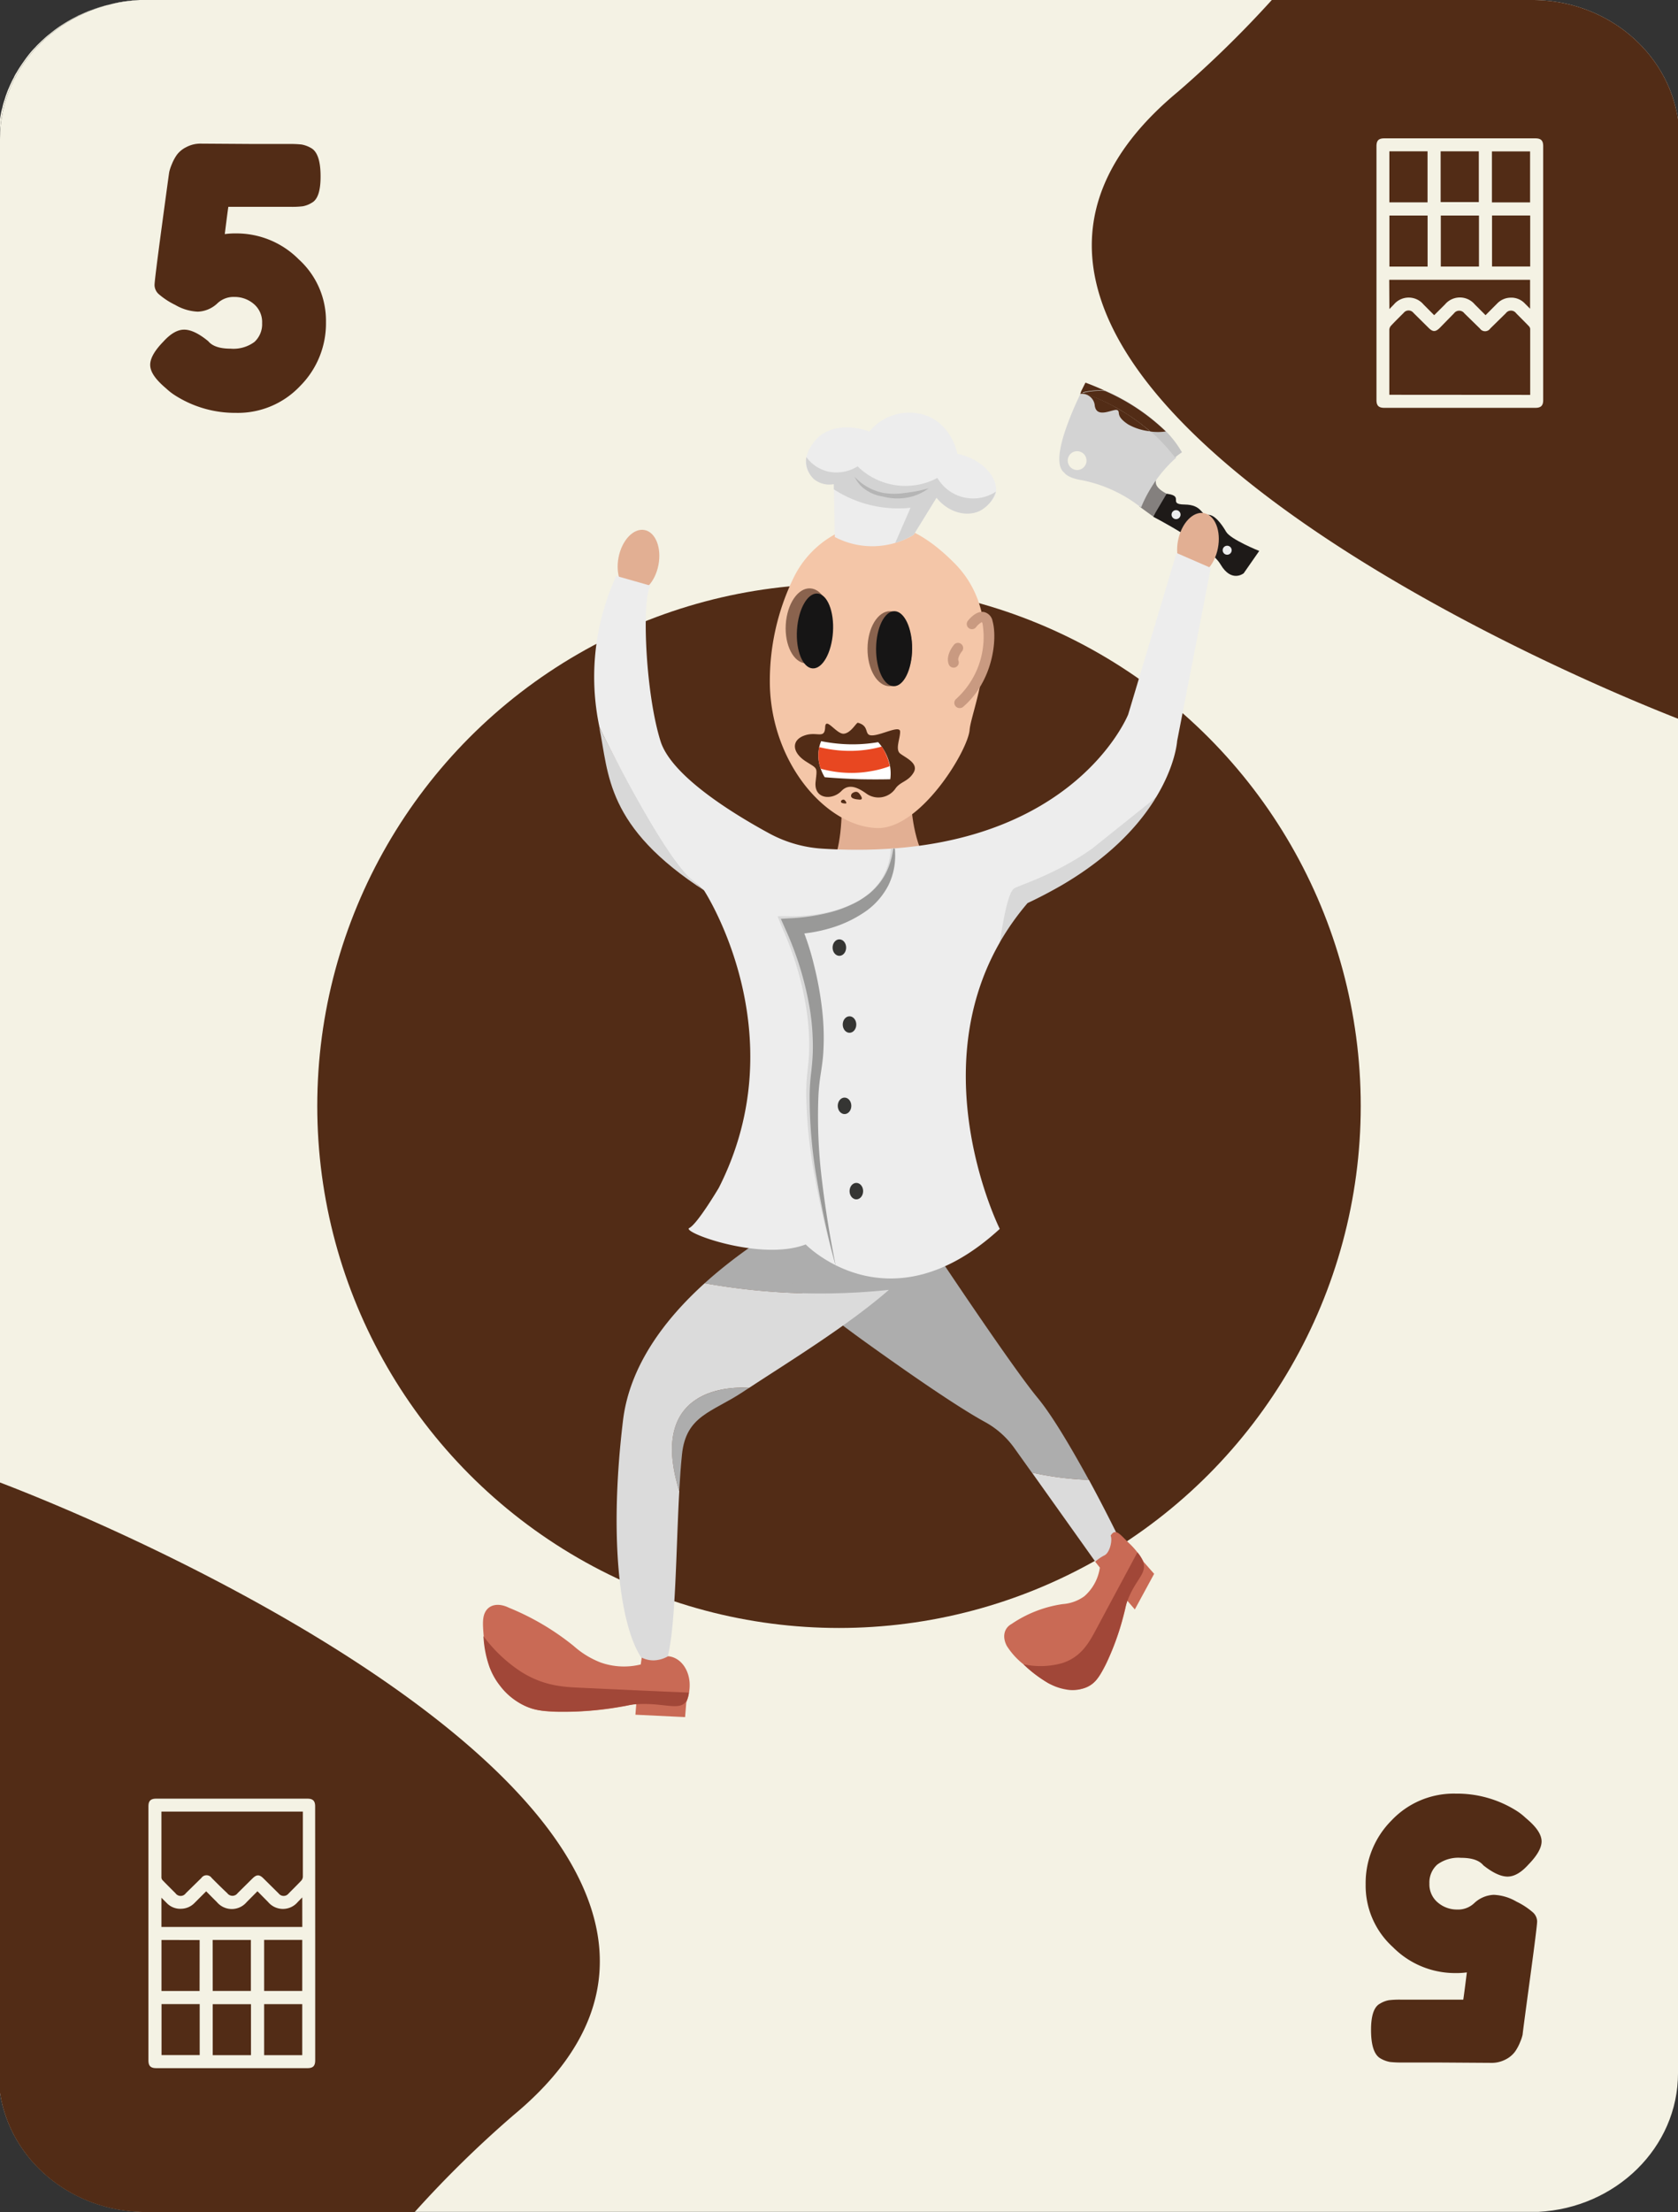 <svg xmlns="http://www.w3.org/2000/svg" viewBox="0 0 324 426.91"><rect x="0" y="0" width="324" height="426.91" fill="#333333" stroke="none"/><defs><style>.cls-1{fill:#f4f2e4;}.cls-2{fill:#522c16;}.cls-3{fill:#1e1a18;}.cls-4{fill:#84807e;}.cls-5{fill:#ededed;}.cls-22,.cls-6{fill:#d3d3d3;}.cls-6{stroke:#d3d3d3;stroke-miterlimit:10;stroke-width:0.25px;}.cls-7{fill:#c4c4c4;}.cls-8{fill:#e2af93;}.cls-9{fill:#adadad;}.cls-10{fill:#dbdbdb;}.cls-11{fill:#c96a55;}.cls-12{fill:#a14738;}.cls-13{fill:#d8d8d8;}.cls-14{fill:#f4c6a8;}.cls-15{fill:#c99a81;}.cls-16{fill:#8a634e;}.cls-17{fill:#161515;}.cls-18{fill:#fff;}.cls-19{fill:#e84721;}.cls-20{fill:#353533;}.cls-21{fill:#999998;}.cls-23{fill:#b5b5b5;}</style></defs><g id="Calque_2" data-name="Calque 2"><g id="Calque_37" data-name="Calque 37"><path class="cls-1" d="M27,0C12,.75,0,12.46,0,26.79V23c.05-.4.13-.81.2-1.2a8.6,8.6,0,0,1,.25-1,9.91,9.91,0,0,1,.4-1.46l.27-.88c.18-.44.32-.9.52-1.34s.29-.69.45-1A11.2,11.2,0,0,1,2.65,15a6.41,6.41,0,0,1,.57-1.05c.4-.69.83-1.35,1.3-2A23.6,23.6,0,0,1,6,10c.25-.29.49-.56.77-.83a11.63,11.63,0,0,1,.85-.87l.43-.42.45-.41c.29-.27.6-.54.92-.79s.61-.49.92-.73.84-.63,1.28-.92,1.17-.76,1.8-1.11c.46-.27.93-.51,1.4-.75a4.3,4.3,0,0,1,.61-.3q.67-.31,1.35-.6a7.1,7.1,0,0,1,.81-.3l.81-.31,1.05-.34.36-.1c.37-.12.77-.22,1.13-.3s.61-.15.9-.2a.36.36,0,0,1,.14,0c.27-.07.56-.12.87-.17s.84-.15,1.28-.2A24.32,24.32,0,0,1,27,0Z"/><path class="cls-1" d="M324,23V400.13c0,14.32-12,26-27,26.75l-1.47,0H28.15c-14.34,0-26.19-10-28.15-23V26.79C0,12.46,12,.75,27,0l1.47,0H295.85C310.19,0,322,10,324,23Z"/><path class="cls-1" d="M28.49,0,27,0c.37,0,.75,0,1.13,0Z"/></g><g id="Calque_23" data-name="Calque 23"><g id="Calque_20" data-name="Calque 20"><circle class="cls-2" cx="162" cy="213.45" r="100.74"/></g></g><g id="Calque_24" data-name="Calque 24"><path class="cls-2" d="M324,23V138.71c-46.05-18.14-154.49-72.92-96.56-121A207.64,207.64,0,0,0,245.57,0h50.28C310.19,0,322,10,324,23Z"/><path class="cls-1" d="M265.78,52.67V28.22c0-1.1.41-1.52,1.52-1.52h29.14c1.11,0,1.53.42,1.53,1.52v49c0,1.06-.43,1.49-1.5,1.49H267.28c-1.07,0-1.5-.43-1.5-1.49Zm29.68,23.54a.35.35,0,0,0,0-.1q0-6.31,0-12.64a.91.91,0,0,0-.25-.52c-.81-.84-1.64-1.66-2.46-2.49a1.23,1.23,0,0,0-2,0l-3,2.94a1.21,1.21,0,0,1-2,0l-3-2.93a1.24,1.24,0,0,0-2,0L278,63.28c-.81.8-1.35.81-2.15,0l-2.93-2.9a1.2,1.2,0,0,0-1.89,0c-.83.83-1.67,1.65-2.46,2.5a1.25,1.25,0,0,0-.31.75q0,6,0,12.07v.49ZM268.27,59.65l.87-.89a3.74,3.74,0,0,1,5.72,0l2.06,2.07L279,58.76a3.76,3.76,0,0,1,5.77,0c.68.67,1.35,1.35,2.07,2.07l2.25-2.26a3.69,3.69,0,0,1,2.52-1.12,3.6,3.6,0,0,1,2.83,1.13l1,1V54h-27.2Zm0-30.45v9.85h7.37V29.2Zm9.9,0V39h7.37V29.2Zm17.27,9.86V29.22h-7.37v9.84ZM275.65,51.45V41.6h-7.37v9.85Zm9.92-9.85H278.2v9.84h7.37Zm2.52,9.83h7.37V41.59h-7.37Z"/><path class="cls-2" d="M38.76,27.72l10.53.07h6.52a20.07,20.07,0,0,1,2.42.1,5.56,5.56,0,0,1,1.8.66q1.88,1,1.87,5.54c0,2.78-.57,4.46-1.73,5.06a5,5,0,0,1-1.7.66,17,17,0,0,1-2.25.11H44.09c-.09.55-.32,2.31-.69,5.26a15.61,15.61,0,0,1,2.42-.13,16.91,16.91,0,0,1,11.86,5,16,16,0,0,1,5.26,12.13,17.1,17.1,0,0,1-5,12.33,16.51,16.51,0,0,1-12.4,5.17A21.52,21.52,0,0,1,33.9,76.37a11.28,11.28,0,0,1-1.73-1.32l-.55-.48C29.86,73,29,71.66,29,70.41s.85-2.75,2.56-4.5c1.39-1.53,2.72-2.29,4-2.29s2.84.74,4.64,2.22c.83,1,2.28,1.45,4.33,1.45A6.82,6.82,0,0,0,49.12,66a4.63,4.63,0,0,0,1.49-3.64A4.55,4.55,0,0,0,49,58.66a5.66,5.66,0,0,0-3.71-1.35,4.52,4.52,0,0,0-3.33,1.25,5.81,5.81,0,0,1-3.77,1.59,9.46,9.46,0,0,1-4.37-1.31,14.39,14.39,0,0,1-3.22-2.12,2.41,2.41,0,0,1-.76-1.7q0-.9,1.38-11.15t1.46-10.68a8.54,8.54,0,0,1,.48-1.45,8.78,8.78,0,0,1,1-1.87A5.09,5.09,0,0,1,36,28.38,5.78,5.78,0,0,1,38.76,27.72Z"/><path class="cls-2" d="M99.19,408.18a211.26,211.26,0,0,0-19.12,18.73H28.15c-14.34,0-26.19-10-28.15-23V286.11C44.38,303.12,158.26,359.11,99.19,408.18Z"/><path class="cls-1" d="M60.86,373.17q0,12.22,0,24.45c0,1.1-.41,1.52-1.52,1.52H30.19c-1.11,0-1.53-.42-1.53-1.52v-49c0-1.06.43-1.49,1.5-1.49h29.2c1.06,0,1.49.43,1.49,1.49Q60.86,360.89,60.86,373.17ZM31.17,349.63a.35.35,0,0,0,0,.1q0,6.31,0,12.64a.84.84,0,0,0,.24.52c.81.84,1.64,1.66,2.47,2.49a1.22,1.22,0,0,0,2,0l3-2.94a1.21,1.21,0,0,1,2,0c1,1,2,2,3,2.93a1.24,1.24,0,0,0,2,0l2.86-2.83c.81-.8,1.35-.81,2.15,0l2.93,2.9a1.21,1.21,0,0,0,1.9,0c.82-.83,1.66-1.65,2.46-2.5a1.24,1.24,0,0,0,.3-.75c0-4,0-8.05,0-12.07v-.49Zm27.19,16.56-.87.89a3.74,3.74,0,0,1-5.72,0L49.71,365l-2.07,2.08a3.76,3.76,0,0,1-5.77,0c-.68-.67-1.35-1.35-2.06-2.07l-2.26,2.26A3.68,3.68,0,0,1,35,368.38a3.6,3.6,0,0,1-2.83-1.13l-1-1v5.64h27.2Zm0,30.45v-9.85H51v9.85Zm-9.9,0V386.8H41.07v9.84Zm-17.27-9.86v9.84h7.37v-9.84ZM51,374.39v9.85h7.36v-9.85Zm-9.93,9.85h7.37V374.4H41.06Zm-2.52-9.83H31.18v9.84h7.36Z"/><path class="cls-2" d="M287.87,398.12l-10.53-.07h-6.51a20.15,20.15,0,0,1-2.43-.1,5.56,5.56,0,0,1-1.8-.66q-1.87-1-1.87-5.54c0-2.78.58-4.46,1.73-5.06a5,5,0,0,1,1.7-.66,17.14,17.14,0,0,1,2.25-.11h12.13c.09-.55.32-2.31.69-5.26a15.44,15.44,0,0,1-2.42.13,16.87,16.87,0,0,1-11.85-5,16,16,0,0,1-5.27-12.13,17.1,17.1,0,0,1,5-12.33,16.51,16.51,0,0,1,12.4-5.17,21.52,21.52,0,0,1,11.65,3.26,11.28,11.28,0,0,1,1.73,1.32l.55.48c1.76,1.53,2.64,2.91,2.64,4.16s-.86,2.75-2.57,4.5q-2.07,2.29-4,2.29T286.42,360c-.83-1-2.27-1.45-4.33-1.45a6.82,6.82,0,0,0-4.58,1.31A4.63,4.63,0,0,0,276,363.5a4.55,4.55,0,0,0,1.63,3.68,5.66,5.66,0,0,0,3.71,1.35,4.52,4.52,0,0,0,3.33-1.25,5.83,5.83,0,0,1,3.77-1.59,9.43,9.43,0,0,1,4.37,1.31,14.14,14.14,0,0,1,3.22,2.12,2.42,2.42,0,0,1,.77,1.7q0,.9-1.39,11.15T294,392.65a7.69,7.69,0,0,1-.48,1.45,8.78,8.78,0,0,1-1,1.87,5.09,5.09,0,0,1-1.8,1.49A5.75,5.75,0,0,1,287.87,398.12Z"/></g><g id="Calque_32" data-name="Calque 32"><path class="cls-3" d="M224.72,95.24c4.42.31.49,2.09,4,2.13s3.17,2.18,4.45,2,2.73,1.78,3.58,3.26,6.39,3.7,6.39,3.7l-3,4.31s-2.35,1.9-4.47-1.71-13-9.2-13-9.2Z"/><path class="cls-4" d="M222.66,99.69,220,97.75l3.23-5.32a2.61,2.61,0,0,0-.05.72c.05,1.2,2.09,2.13,2.09,2.13Z"/><circle class="cls-5" cx="227.08" cy="99.32" r="0.87"/><circle class="cls-5" cx="231.73" cy="102.24" r="0.87"/><circle class="cls-5" cx="236.95" cy="106.19" r="0.87"/><path class="cls-6" d="M226.32,87.61l-.61-.71c-.59-.7-1.21-1.36-1.83-2-.4-.39-.8-.77-1.2-1.13l-.62-.56h0a10.71,10.71,0,0,1-4.2-1.31c-2.58-1.69-1.42-2.4-2.11-2.77s-4.1,1.84-4.37-1c-.18-1.77-1.65-2.07-2.69-2l-.07.16c-2,4.23-5.71,12.94-3,14.87,0,0,.46.94,3.38,1.41a27,27,0,0,1,11.27,5.18,26.21,26.21,0,0,1,6.19-9c.17-.15.32-.29.47-.41C226.7,88.09,226.5,87.85,226.32,87.61Zm-18.48,3.22a1.92,1.92,0,0,1-1.5-.91,1.88,1.88,0,0,1-.3-1.07v-.09a1.94,1.94,0,1,1,1.8,2.07Z"/><path class="cls-7" d="M228.22,87.29a12.76,12.76,0,0,0-1.32,1c-.2-.25-.4-.49-.58-.73l-.61-.71c-.59-.7-1.21-1.36-1.83-2-.4-.39-.8-.77-1.2-1.13l-.62-.56h0c-.31-.28-.63-.54-.94-.78s-.63-.51-.94-.74a.28.28,0,0,0-.09-.07c-.6-.45-1.19-.86-1.77-1.27l-.93-.59c-.46-.29-.91-.56-1.35-.82s-.89-.5-1.31-.72c-1-.54-2-1-2.87-1.37a3.89,3.89,0,0,0-.49-.2c-.88-.37-1.66-.66-2.31-.88a13.59,13.59,0,0,1,4.28-.37h0a39.68,39.68,0,0,1,11.76,7.85A20.54,20.54,0,0,1,228.22,87.29Z"/><path class="cls-2" d="M222.05,83.23a10.71,10.71,0,0,1-4.2-1.31c-2.58-1.69-1.42-2.4-2.11-2.77s-4.1,1.84-4.37-1a2.49,2.49,0,0,0-2.8-2.13c.05-.11.09-.21.14-.3l0-.11c.53-1.08.88-1.76.88-1.76s1.57.56,3.69,1.52a13.59,13.59,0,0,0-4.28.37c.65.22,1.43.51,2.31.88a3.89,3.89,0,0,1,.49.2c.87.37,1.84.83,2.87,1.37.85.45,1.74,1,2.66,1.54l.93.59c.58.41,1.17.82,1.77,1.27a.28.28,0,0,1,.09.07l.94.74C221.42,82.69,221.74,83,222.05,83.23Z"/><path class="cls-2" d="M225.1,83.27a10.76,10.76,0,0,1-3,0h0c-.31-.28-.63-.54-.94-.78l-.94-.74a.28.28,0,0,0-.09-.07c-.6-.45-1.19-.86-1.77-1.27l-.93-.59c-.46-.29-.91-.56-1.35-.82s-.89-.5-1.31-.72c-1-.54-2-1-2.87-1.37a3.89,3.89,0,0,0-.49-.2c-.88-.37-1.66-.66-2.31-.88a13.59,13.59,0,0,1,4.28-.37h0A39.68,39.68,0,0,1,225.1,83.27Z"/></g><g id="Calque_31" data-name="Calque 31"><ellipse class="cls-8" cx="231.31" cy="105.05" rx="6.13" ry="3.92" transform="translate(83.66 311.78) rotate(-78.89)"/><ellipse class="cls-8" cx="123.28" cy="108.3" rx="6.13" ry="3.92" transform="translate(-6.74 208.41) rotate(-78.89)"/><path class="cls-9" d="M180.07,238.13a15.37,15.37,0,0,1-3.09,5.43,46.6,46.6,0,0,1-5.35,5.38,126.67,126.67,0,0,1-35.58-1.27c.63-.58,1.27-1.14,1.92-1.69a95.66,95.66,0,0,1,22.37-14.11S183.88,223.9,180.07,238.13Z"/></g><g id="Calque_33" data-name="Calque 33"><path class="cls-9" d="M210.24,285.61a61.38,61.38,0,0,1-11-1.4l-3.47-4.86a17,17,0,0,0-5.63-4.94c-3.17-1.73-9.71-5.82-23.11-15.44-36-25.86-20.9-29.53-20.9-29.53,10.83-10.37,26.07-.53,26.07-.53s21.78,33.16,28.13,40.84C203.28,273.31,207,279.72,210.24,285.61Z"/><path class="cls-10" d="M216.92,298.62s.17,2.52-5.31,2.94l-12.35-17.35a61.38,61.38,0,0,0,11,1.4C214,292.48,216.92,298.62,216.92,298.62Z"/></g><g id="Calque_35" data-name="Calque 35"><path class="cls-9" d="M144.62,267.86l-1.17.77c-5.95,3.95-11,4.52-11.77,12.09-.22,2.12-.39,4.52-.53,7.07C124.32,265.76,144.62,267.86,144.62,267.86Z"/><path class="cls-10" d="M171.63,248.94c-7.85,6.85-19.34,13.89-27,18.92,0,0-20.3-2.1-13.47,19.93-.93,16.68-.59,39.89-5.6,34-5.21-3.75-8.38-21.8-5.27-47.61,1.26-10.59,8.09-19.58,15.77-26.52A126.67,126.67,0,0,0,171.63,248.94Z"/></g><g id="Calque_34" data-name="Calque 34"><path class="cls-11" d="M214.45,296.37c1-1.59,1.79-.21,3.85,1.74a14.53,14.53,0,0,1,2.55,3.36l2,2.27-3.73,6.87-1.5-1.74a52,52,0,0,1-3.92,12c-1.62,3.38-2.89,4.88-5.39,5.14a12.68,12.68,0,0,1-5.92-1.18,30.52,30.52,0,0,1-4.75-3.61,14.19,14.19,0,0,1-3.24-3.57c-.94-1.79-.51-3.46.93-4.24a23.54,23.54,0,0,1,9.87-3.83,8.08,8.08,0,0,0,4.17-1.51,9.06,9.06,0,0,0,3-5.53l-.9-1.14a8,8,0,0,1,1.71-1.19C214.29,299.75,214.84,297.25,214.45,296.37Z"/><path class="cls-12" d="M219.62,299.59a6.8,6.8,0,0,1,.85,1.24c1.5,2.87-1.37,3.71-3,8.78-.24.75-.11.54-.56,2.17a49.75,49.75,0,0,1-3.42,9.43c-1.08,2.06-1.65,3.11-2.79,3.89a6.5,6.5,0,0,1-4.9.95,10.12,10.12,0,0,1-3.44-1.25,23.8,23.8,0,0,1-4.75-3.61,15.33,15.33,0,0,0,7.62-.26c3.62-1.23,5.07-3.94,6.53-6.67C214.45,309.21,216.91,304.67,219.62,299.59Z"/><path class="cls-11" d="M129,319.64c2.33.21,4,2.44,4.16,5.18a9.08,9.08,0,0,1-.65,3.78l-.23,2.79-9.59-.46.17-2.12a64.36,64.36,0,0,1-14.32,1.57c-4.52,0-7-.55-9.57-2.72a19.14,19.14,0,0,1-4.42-5.94,26.57,26.57,0,0,1-1.15-5.92c-.17-2-.28-3.44.21-4.52.74-1.63,2.62-2,4.65-1a49.59,49.59,0,0,1,12.53,7.4,17,17,0,0,0,5.21,3.18,13.52,13.52,0,0,0,7.72.37l.19-1.32a5,5,0,0,0,2.57.52A5.84,5.84,0,0,0,129,319.64Z"/><path class="cls-12" d="M133,326.66a4.08,4.08,0,0,1-.32,1.32c-1.18,2.62-4.58.35-10.63,1-.9.11-.59.14-2.46.43a64.4,64.4,0,0,1-11.6.94c-2.84-.11-4.3-.18-6.06-.89a12.52,12.52,0,0,1-5.36-4.08,13.15,13.15,0,0,1-2.07-3.69,20.64,20.64,0,0,1-1.15-5.92,28.12,28.12,0,0,0,7.28,6.88c4.43,2.78,8.2,2.94,12,3.1C119.64,326.08,126,326.37,133,326.66Z"/></g><g id="Calque_28" data-name="Calque 28"><path class="cls-8" d="M176.05,147.07s-2,16.38,5.6,22.57c-11.47,10.58-23.16-.09-23.16-.09,6.06-3.86,3.52-22.84,3.52-22.84S170.18,152.07,176.05,147.07Z"/><path class="cls-13" d="M136.2,172c-19.33-12.45-18.62-22.6-20.5-31.7l0,.06C116.42,141.77,129.46,167.66,136.2,172Z"/><path class="cls-5" d="M233.79,109.6,227.29,143s-.26,4.64-4.1,10.92l-11.36,10.55a96.1,96.1,0,0,1-14.61,8.25c-1.54.91-4,8.7-4.18,9.18a0,0,0,0,0,0,0c-14.75,25.74,0,55.27,0,55.27-21.36,19.62-37.47,3-37.47,3-8.68,3.32-24.06-2.38-22.48-3.17s5.7-7.75,5.7-7.75c15.19-29.9-2.85-57.41-2.85-57.41-.87-.73-1.69-1.46-2.49-2.2-5.92-5.41-17-27.92-17.72-29.33l0-.06A46.6,46.6,0,0,1,119,111.15l6.64,1.89c-1.74,2.06-1.11,20.41,1.9,30,2.12,6.76,14.19,14.11,21.1,17.86A24.73,24.73,0,0,0,159,163.8c47.42,2.87,58.84-25.92,58.84-25.92l9.33-31.16Z"/><path class="cls-5" d="M133.45,169.69c-5.92-5.41-17-27.92-17.72-29.33Z"/><path class="cls-13" d="M223.19,153.93c-3.12,5.14-8.64,11.36-18.33,17-2,1.14-4.12,2.27-6.45,3.36a50.45,50.45,0,0,0-5.37,7.59c.14-.48,1.27-9.53,2.81-10.44,1-.61,7.9-2.63,15-7.64Z"/></g><g id="Calque_27" data-name="Calque 27"><path class="cls-14" d="M155.57,124.54s1.34,1.55.86,2.81"/><path class="cls-15" d="M156.43,128.35a.91.91,0,0,1-.35-.07,1,1,0,0,1-.58-1.29c.18-.46-.31-1.35-.69-1.8a1,1,0,0,1,1.52-1.3c.17.2,1.7,2,1,3.81A1,1,0,0,1,156.43,128.35Z"/><path class="cls-14" d="M165.08,101.54a19,19,0,0,0-11.75,9.77,45.44,45.44,0,0,0-4.67,21.25c.51,15,10.93,26.88,20.62,27.25,8.38.32,17.63-14.94,17.94-18.95s8.07-21-2.86-32.1C176.94,101.25,170.86,100,165.08,101.54Z"/><ellipse class="cls-16" cx="156.53" cy="121.72" rx="7.24" ry="4.31" transform="matrix(0.06, -1, 1, 0.06, 24.92, 270.02)"/><ellipse class="cls-17" cx="157.36" cy="121.77" rx="7.24" ry="3.48" transform="translate(25.64 270.9) rotate(-86.28)"/><ellipse class="cls-16" cx="171.8" cy="125.18" rx="7.24" ry="4.31" transform="translate(45.35 296.05) rotate(-89.57)"/><ellipse class="cls-17" cx="172.63" cy="125.19" rx="7.24" ry="3.48" transform="translate(46.16 296.88) rotate(-89.57)"/></g><g id="Calque_26" data-name="Calque 26"><path class="cls-14" d="M187.67,120.38s2.29-2.84,3-.24.45,10.5-5.43,15.51"/><path class="cls-15" d="M185.27,136.65a1,1,0,0,1-.65-1.76,16.14,16.14,0,0,0,5.11-14.48,1,1,0,0,0-.14-.35,3.44,3.44,0,0,0-1.14,1,1,1,0,0,1-1.56-1.26c.38-.47,1.71-2,3.15-1.67a2.19,2.19,0,0,1,1.62,1.78c.92,3.28.19,11.49-5.74,16.55A1,1,0,0,1,185.27,136.65Z"/><path class="cls-14" d="M185,125.05s-1.34,1.55-.86,2.8"/><path class="cls-15" d="M184.13,128.85a1,1,0,0,1-.94-.64c-.66-1.76.87-3.61,1.05-3.82a1,1,0,0,1,1.51,1.31c-.38.45-.86,1.33-.69,1.8a1,1,0,0,1-.58,1.29A1,1,0,0,1,184.13,128.85Z"/></g><g id="Calque_29" data-name="Calque 29"><path class="cls-2" d="M159.33,140.33c.09-2.1,2.21,1.43,3.62,1.27s2.41-2.2,2.71-2.11c2.43.66,1,2.54,2.85,2.43s5.24-2,5.29-.74-1,3.44,0,4.24,3.68,1.88,2.6,3.69-2.63,1.71-3.58,3.19a4,4,0,0,1-5.33,1c-1.41-1-3.4-2.33-5-.66-1.77,1.87-5.43,1.65-5-1.83.32-2.88.4-2.37-2-3.93-2.56-1.7-2.7-4-.22-4.91S159.22,142.77,159.33,140.33Z"/><path class="cls-18" d="M171.9,150.39q-2.79.06-5.85,0-3.59-.12-6.81-.39a8.72,8.72,0,0,1-1.16-3.2,7.32,7.32,0,0,1,.47-3.76,31.76,31.76,0,0,0,4.31.56,29,29,0,0,0,6.7-.37,9.93,9.93,0,0,1,2,3.48A8.12,8.12,0,0,1,171.9,150.39Z"/><path class="cls-19" d="M170.26,144.08c-.61.17-1.35.35-2.2.5a23.93,23.93,0,0,1-3.46.33h-.92a23.4,23.4,0,0,1-3.07-.25,24.28,24.28,0,0,1-2.42-.47,7.41,7.41,0,0,0-.15,2.17,7.58,7.58,0,0,0,.43,2,23.22,23.22,0,0,0,3,.61,22.2,22.2,0,0,0,3.48.19,20.79,20.79,0,0,0,3-.29,19.54,19.54,0,0,0,3.85-1,9.25,9.25,0,0,0-.64-2.07A9.86,9.86,0,0,0,170.26,144.08Z"/><path class="cls-2" d="M164.46,153.18s.85-.82,1.48,0,.63,1.19,0,1.14S163.88,154.16,164.46,153.18Z"/><path class="cls-2" d="M162.44,154.5s.42-.41.74,0,.32.59,0,.57S162.15,155,162.44,154.5Z"/></g><g id="Calque_36" data-name="Calque 36"><ellipse class="cls-20" cx="162.07" cy="182.88" rx="1.31" ry="1.59"/><ellipse class="cls-20" cx="164.03" cy="197.73" rx="1.31" ry="1.59"/><ellipse class="cls-20" cx="163.07" cy="213.42" rx="1.31" ry="1.59"/><ellipse class="cls-20" cx="165.35" cy="229.88" rx="1.31" ry="1.59"/><path class="cls-13" d="M161.46,244.64q-2.36-8.12-3.93-16.43a94.9,94.9,0,0,1-1.86-16.86,38.81,38.81,0,0,1,.21-4.3c.16-1.44.32-2.75.35-4.14a44.37,44.37,0,0,0-.54-8.22A60.64,60.64,0,0,0,151,179h0l-.86-2.17,2.22,0a32.65,32.65,0,0,0,6.56-.58,23.33,23.33,0,0,0,6.25-2.08A13.06,13.06,0,0,0,170,170a12.23,12.23,0,0,0,2-6.21h.85a13.38,13.38,0,0,1-1.69,6.93,14.52,14.52,0,0,1-5.13,5.11,25,25,0,0,1-6.64,2.8,34.85,34.85,0,0,1-7.12,1.19l1.36-2.13h0a60.38,60.38,0,0,1,2.7,8.23,62.42,62.42,0,0,1,1.54,8.47,45.86,45.86,0,0,1,.17,8.61c-.09,1.42-.34,2.91-.55,4.25a39.91,39.91,0,0,0-.38,4.12,93.88,93.88,0,0,0,1.11,16.71C159.07,233.64,160.13,239.17,161.46,244.64Z"/><path class="cls-21" d="M161.36,244.26A158.64,158.64,0,0,1,157.8,228a92.18,92.18,0,0,1-1.47-16.7,40.26,40.26,0,0,1,.29-4.24c.16-1.39.28-2.7.32-4.06a45.77,45.77,0,0,0-.54-8.1,62.25,62.25,0,0,0-4.71-15.5l-.92-2.07,2.3-.13a38.07,38.07,0,0,0,6.37-.92,23.66,23.66,0,0,0,6-2.21,17.11,17.11,0,0,0,2.61-1.77,13.17,13.17,0,0,0,2.13-2.34,12.32,12.32,0,0,0,1.49-2.86,17.06,17.06,0,0,0,.8-3.24h0a.15.15,0,0,1,.17-.12.16.16,0,0,1,.13.13,12.8,12.8,0,0,1-1.2,6.92,13.93,13.93,0,0,1-4.84,5.38,23.47,23.47,0,0,1-6.54,3,28.7,28.7,0,0,1-7.08,1.14l1.38-2.2a51.9,51.9,0,0,1,2.68,8.13,65.6,65.6,0,0,1,1.54,8.35,47.44,47.44,0,0,1,.26,8.51c-.08,1.42-.3,2.86-.51,4.23a38.86,38.86,0,0,0-.43,4.05,100.34,100.34,0,0,0,.69,16.5C159.37,233.33,160.26,238.81,161.36,244.26Z"/></g><g id="Calque_30" data-name="Calque 30"><path class="cls-5" d="M176.41,103.22l4.42-7.16a7.32,7.32,0,0,0,4.81,2.75c2.86.29,6-1.32,6.6-3.5.69-2.57-2-6.56-7.38-7.73-.07-.37-1.11-5.4-5.78-7.3a9.94,9.94,0,0,0-11.21,3c-4-1.45-8-.92-10.25,1.48-.29.31-3,3.3-1.67,6.08A5.25,5.25,0,0,0,161,93.36l.19,10.28a15.59,15.59,0,0,0,15.22-.42Z"/><path class="cls-22" d="M192.32,94.87A8,8,0,0,1,181,92.24,13.18,13.18,0,0,1,165.59,90a7.64,7.64,0,0,1-6.05.92,7.38,7.38,0,0,1-3.85-2.71,4.79,4.79,0,0,0,1.44,4.23,4.67,4.67,0,0,0,3.87,1v1A22.92,22.92,0,0,0,175.81,98l-2.95,6.77a13.34,13.34,0,0,0,1.85-.68,15.71,15.71,0,0,0,1.7-.87l4.42-7.16c2.22,2.79,5.7,3.76,8.3,2.57A6.42,6.42,0,0,0,192.32,94.87Z"/><path class="cls-23" d="M179.31,94.24a9.92,9.92,0,0,1-3,1.52,10.71,10.71,0,0,1-5.85.06,7.82,7.82,0,0,1-4-1.83A6.74,6.74,0,0,1,165,92a10.23,10.23,0,0,0,5.69,3.15,13.18,13.18,0,0,0,3.91,0A28.56,28.56,0,0,0,179.31,94.24Z"/></g></g></svg>